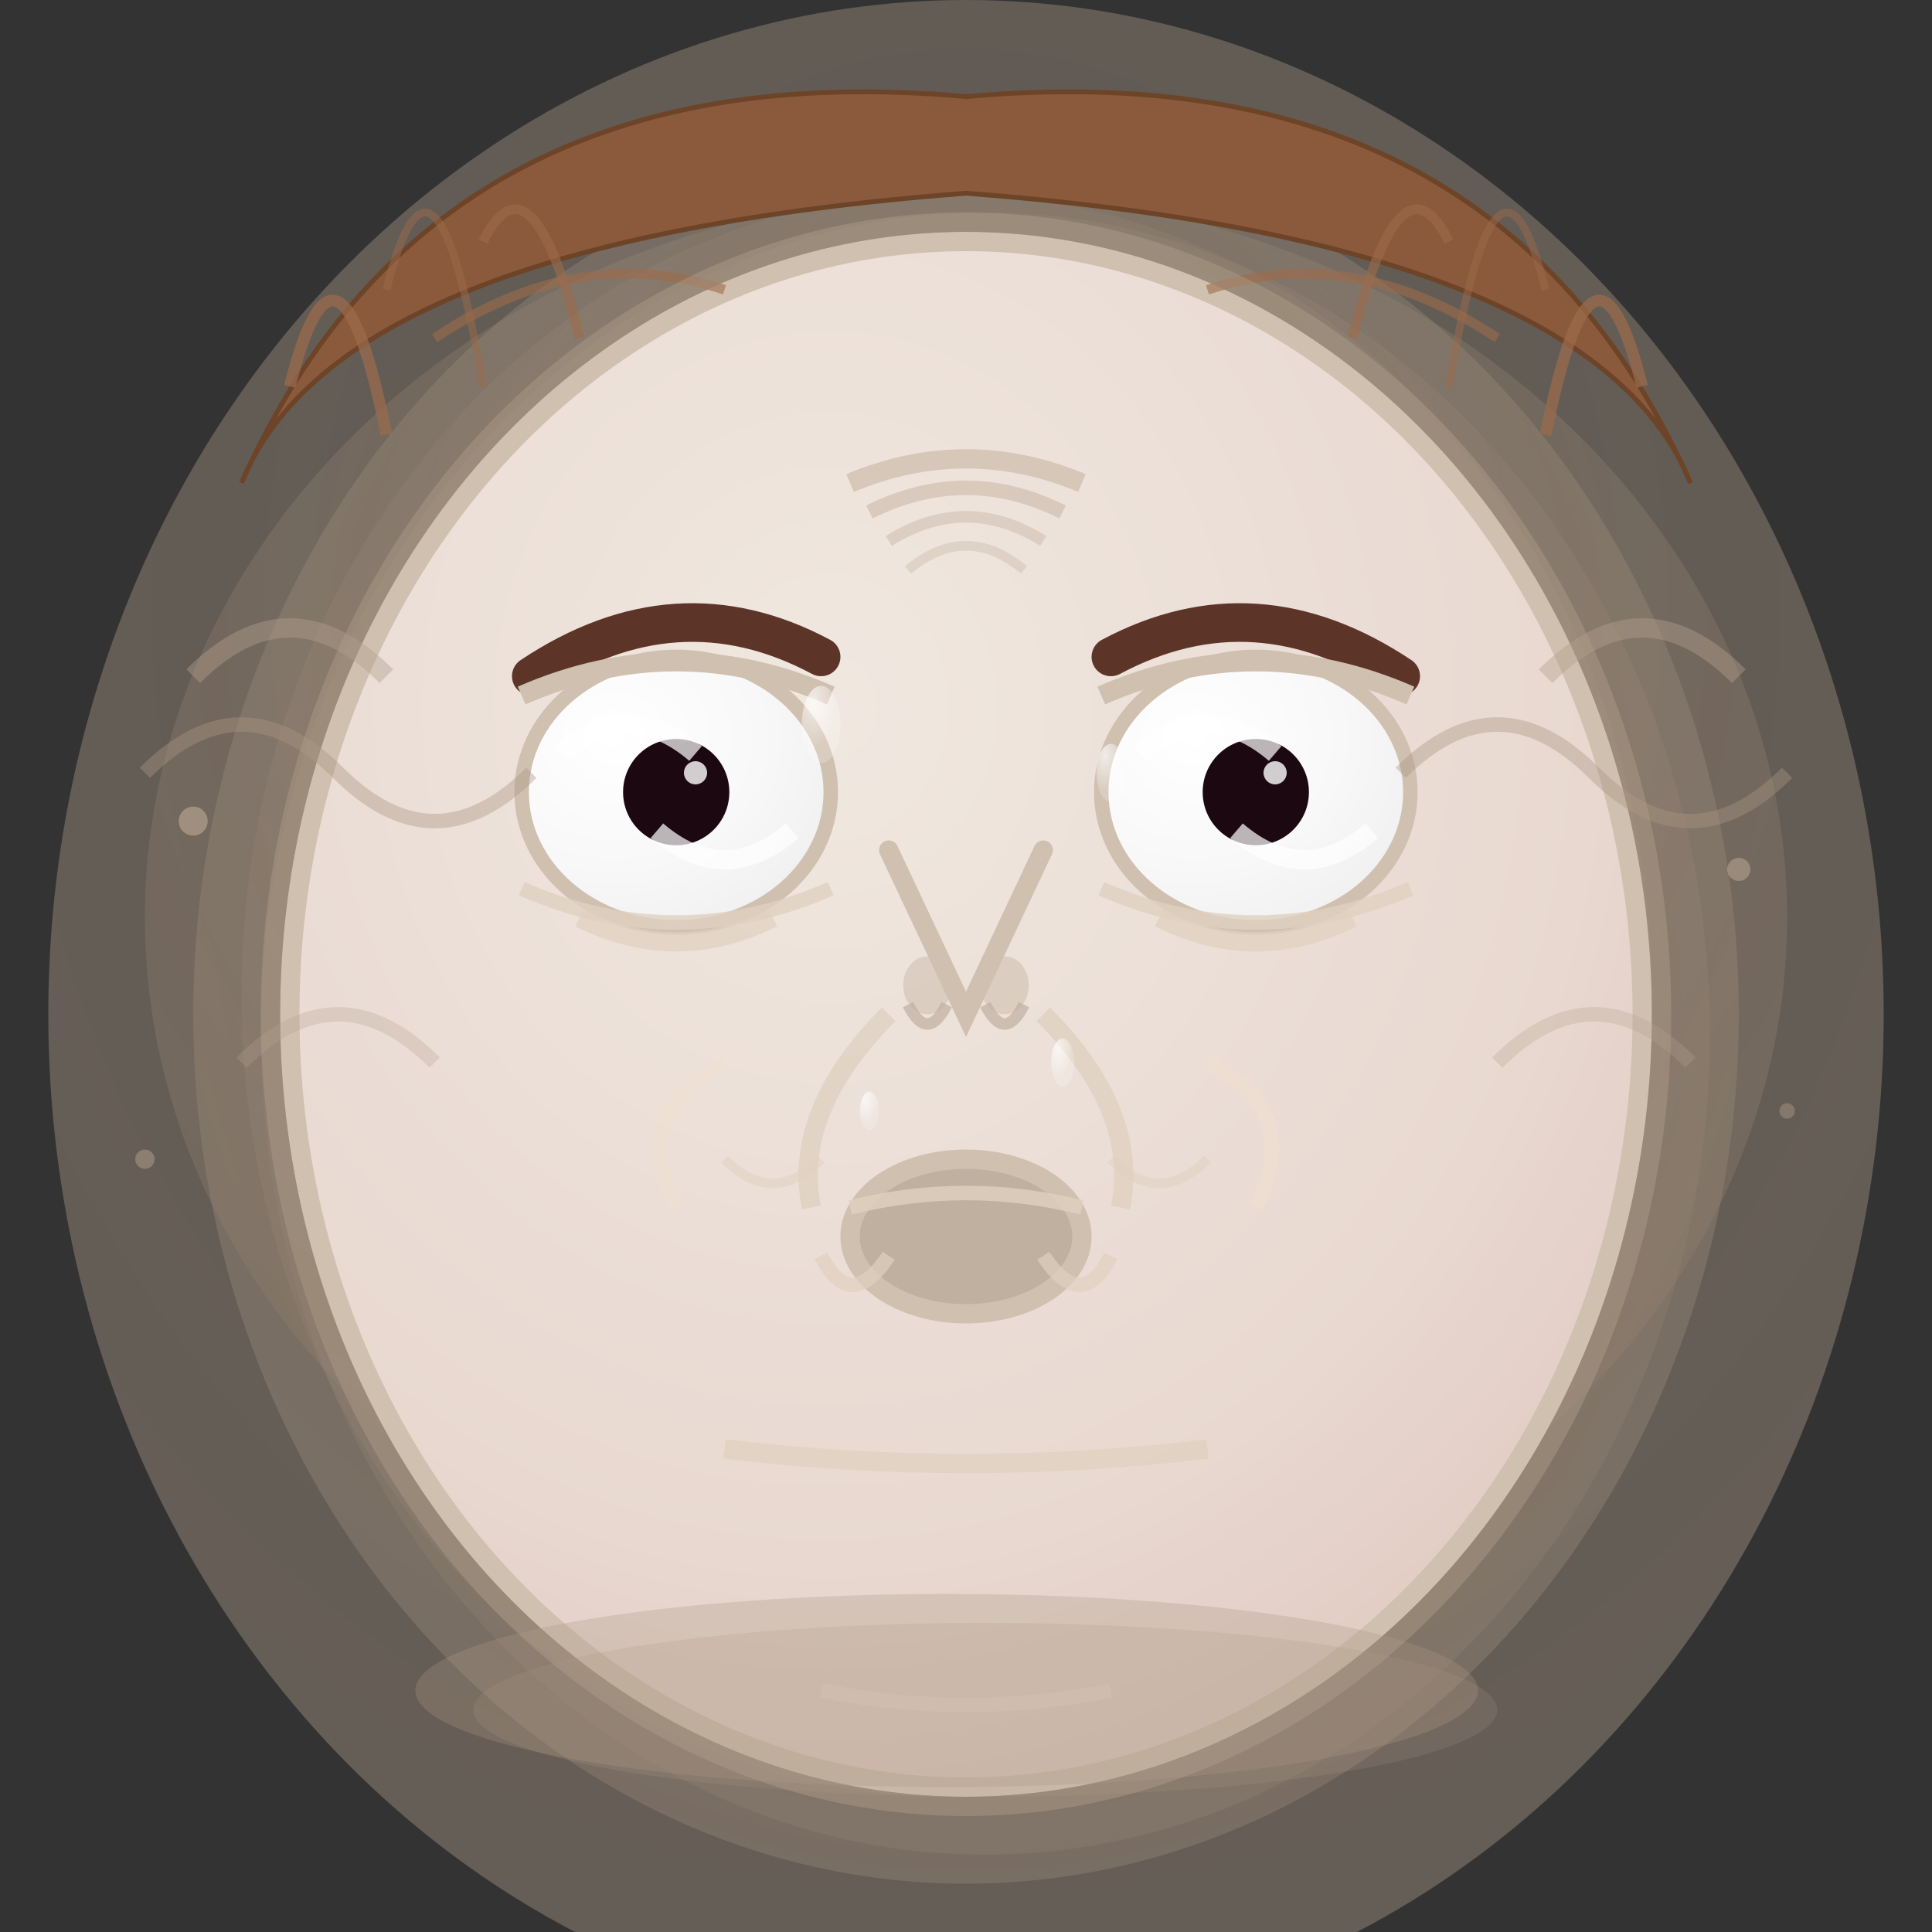 <svg width="200" height="200" viewBox="0 0 200 200" xmlns="http://www.w3.org/2000/svg">
  <rect x="0" y="0" width="200" height="200" fill="#333333" stroke="none"/>
  <defs>
    <!-- Face gradient with panic pallor -->
    <radialGradient id="faceGradientIntenseAnxiety" cx="0.4" cy="0.3" r="0.8">
      <stop offset="0%" stop-color="#f0e8e0"/>
      <stop offset="70%" stop-color="#e8d8d0"/>
      <stop offset="100%" stop-color="#e0c8c0"/>
    </radialGradient>
    
    <!-- Intense panic aura -->
    <radialGradient id="intensePanicAura" cx="0.5" cy="0.3" r="0.9">
      <stop offset="0%" stop-color="rgba(200,180,160,0.3)"/>
      <stop offset="100%" stop-color="rgba(180,160,140,0.4)"/>
    </radialGradient>
    
    <!-- Eye gradient (extremely tense) -->
    <radialGradient id="eyeGradientPanic" cx="0.3" cy="0.3" r="0.8">
      <stop offset="0%" stop-color="#ffffff"/>
      <stop offset="60%" stop-color="#f8f8f8"/>
      <stop offset="100%" stop-color="#f0f0f0"/>
    </radialGradient>
    
    <!-- Panic energy -->
    <radialGradient id="panicEnergyIntense" cx="0.5" cy="0.4" r="0.8">
      <stop offset="0%" stop-color="rgba(190,170,150,0.2)"/>
      <stop offset="100%" stop-color="rgba(170,150,130,0.3)"/>
    </radialGradient>
    
    <!-- Trembling effect -->
    <radialGradient id="tremblingEffectAnxiety" cx="0.5" cy="0.5" r="0.8">
      <stop offset="0%" stop-color="rgba(180,160,140,0.1)"/>
      <stop offset="100%" stop-color="rgba(160,140,120,0.2)"/>
    </radialGradient>
    
    <!-- Stress sweat -->
    <radialGradient id="stressSweat" cx="0.3" cy="0.2" r="0.6">
      <stop offset="0%" stop-color="rgba(255,255,255,0.7)"/>
      <stop offset="100%" stop-color="rgba(255,255,255,0.2)"/>
    </radialGradient>
    
    <!-- Overwhelming worry -->
    <radialGradient id="overwhelmingWorry" cx="0.5" cy="0.3" r="0.7">
      <stop offset="0%" stop-color="rgba(170,150,130,0.2)"/>
      <stop offset="100%" stop-color="rgba(150,130,110,0.3)"/>
    </radialGradient>
  </defs>
  
  <!-- Intense panic aura -->
  <ellipse cx="100" cy="105" rx="95" ry="105" fill="url(#intensePanicAura)"/>
  
  <!-- Panic energy bursts -->
  <ellipse cx="100" cy="105" rx="80" ry="90" fill="url(#panicEnergyIntense)"/>
  
  <!-- Trembling effect -->
  <ellipse cx="102" cy="107" rx="75" ry="85" fill="url(#tremblingEffectAnxiety)"/>
  <ellipse cx="98" cy="103" rx="73" ry="83" fill="url(#tremblingEffectAnxiety)"/>
  
  <!-- Overwhelming worry cloud -->
  <ellipse cx="100" cy="95" rx="85" ry="75" fill="url(#overwhelmingWorry)"/>
  
  <!-- Face outline (pale and trembling) -->
  <ellipse cx="100" cy="105" rx="70" ry="80" fill="url(#faceGradientIntenseAnxiety)" stroke="#d0c0b0" stroke-width="2"/>
  
  <!-- Hair (extremely disheveled) -->
  <path d="M25 50 Q45 5 100 10 Q155 5 175 50 Q165 25 100 20 Q35 25 25 50" fill="#8b5a3c" stroke="#6d4428" stroke-width="0.5"/>
  <path d="M45 35 Q60 25 75 30" stroke="#9d6b4a" stroke-width="1" fill="none" opacity="0.6"/>
  <path d="M125 30 Q140 25 155 35" stroke="#9d6b4a" stroke-width="1" fill="none" opacity="0.6"/>
  <!-- Extremely messy panic hair -->
  <path d="M30 40 Q35 20 40 45" stroke="#9d6b4a" stroke-width="1.2" fill="none" opacity="0.7"/>
  <path d="M160 45 Q165 20 170 40" stroke="#9d6b4a" stroke-width="1.2" fill="none" opacity="0.7"/>
  <path d="M50 25 Q55 15 60 35" stroke="#9d6b4a" stroke-width="1" fill="none" opacity="0.6"/>
  <path d="M140 35 Q145 15 150 25" stroke="#9d6b4a" stroke-width="1" fill="none" opacity="0.6"/>
  <path d="M40 30 Q45 10 50 40" stroke="#9d6b4a" stroke-width="0.8" fill="none" opacity="0.5"/>
  <path d="M150 40 Q155 10 160 30" stroke="#9d6b4a" stroke-width="0.8" fill="none" opacity="0.5"/>
  
  <!-- Eyebrows (extremely furrowed and raised) -->
  <path d="M55 70 Q70 60 85 68" stroke="#5d3428" stroke-width="4" fill="none" stroke-linecap="round"/>
  <path d="M115 68 Q130 60 145 70" stroke="#5d3428" stroke-width="4" fill="none" stroke-linecap="round"/>
  
  <!-- Deep worry lines -->
  <path d="M88 50 Q100 45 112 50" stroke="#d0c0b0" stroke-width="2" fill="none" opacity="0.8"/>
  <path d="M90 53 Q100 48 110 53" stroke="#d0c0b0" stroke-width="1.5" fill="none" opacity="0.7"/>
  <path d="M92 56 Q100 51 108 56" stroke="#d0c0b0" stroke-width="1.2" fill="none" opacity="0.6"/>
  <path d="M94 59 Q100 54 106 59" stroke="#d0c0b0" stroke-width="1" fill="none" opacity="0.5"/>
  
  <!-- Eyes (wide with panic) -->
  <ellipse cx="70" cy="82" rx="16" ry="14" fill="url(#eyeGradientPanic)" stroke="#d0c0b0" stroke-width="1.5"/>
  <ellipse cx="130" cy="82" rx="16" ry="14" fill="url(#eyeGradientPanic)" stroke="#d0c0b0" stroke-width="1.5"/>
  
  <!-- Upper eyelids (raised in panic) -->
  <path d="M54 72 Q70 65 86 72" stroke="#d0c0b0" stroke-width="2" fill="none"/>
  <path d="M114 72 Q130 65 146 72" stroke="#d0c0b0" stroke-width="2" fill="none"/>
  
  <!-- Lower eyelids (extremely tense) -->
  <path d="M54 92 Q70 99 86 92" stroke="#e0d0c0" stroke-width="1.5" fill="none" opacity="0.8"/>
  <path d="M114 92 Q130 99 146 92" stroke="#e0d0c0" stroke-width="1.5" fill="none" opacity="0.8"/>
  
  <!-- Pupils (extremely dilated) -->
  <circle cx="70" cy="82" r="5.5" fill="#1c0810"/>
  <circle cx="130" cy="82" r="5.5" fill="#1c0810"/>
  
  <!-- Eye highlights (panicked) -->
  <circle cx="72" cy="80" r="1.2" fill="#ffffff" opacity="0.8"/>
  <circle cx="132" cy="80" r="1.2" fill="#ffffff" opacity="0.8"/>
  
  <!-- Panic whites visible -->
  <path d="M58 78 Q65 72 72 78" stroke="#ffffff" stroke-width="2" fill="none" opacity="0.7"/>
  <path d="M68 86 Q75 92 82 86" stroke="#ffffff" stroke-width="2" fill="none" opacity="0.7"/>
  <path d="M118 78 Q125 72 132 78" stroke="#ffffff" stroke-width="2" fill="none" opacity="0.7"/>
  <path d="M128 86 Q135 92 142 86" stroke="#ffffff" stroke-width="2" fill="none" opacity="0.7"/>
  
  <!-- Extreme under-eye bags -->
  <path d="M60 95 Q70 100 80 95" stroke="#e0d0c0" stroke-width="2" fill="none" opacity="0.7"/>
  <path d="M120 95 Q130 100 140 95" stroke="#e0d0c0" stroke-width="2" fill="none" opacity="0.7"/>
  
  <!-- Nose (flared with panic breathing) -->
  <path d="M92 88 L100 105 L108 88" stroke="#d0c0b0" stroke-width="2" fill="none" stroke-linecap="round"/>
  <ellipse cx="96" cy="102" rx="2.5" ry="3" fill="#d0c0b0" opacity="0.6"/>
  <ellipse cx="104" cy="102" rx="2.5" ry="3" fill="#d0c0b0" opacity="0.6"/>
  
  <!-- Panic breathing flare -->
  <path d="M94 104 Q96 108 98 104" stroke="#c0b0a0" stroke-width="1.2" fill="none" opacity="0.7"/>
  <path d="M102 104 Q104 108 106 104" stroke="#c0b0a0" stroke-width="1.2" fill="none" opacity="0.7"/>
  
  <!-- Mouth (open in panic) -->
  <ellipse cx="100" cy="128" rx="12" ry="8" fill="#c0b0a0" stroke="#d0c0b0" stroke-width="2"/>
  
  <!-- Lip definition (trembling) -->
  <path d="M88 125 Q100 122 112 125" stroke="#e0d0c0" stroke-width="1.5" fill="none" opacity="0.8"/>
  
  <!-- Extreme mouth tension -->
  <path d="M85 130 Q88 136 92 130" stroke="#e0d0c0" stroke-width="1.5" fill="none" opacity="0.7"/>
  <path d="M108 130 Q112 136 115 130" stroke="#e0d0c0" stroke-width="1.5" fill="none" opacity="0.7"/>
  
  <!-- Deep nasolabial folds -->
  <path d="M108 105 Q118 115 116 125" stroke="#e0d0c0" stroke-width="2" fill="none" opacity="0.8"/>
  <path d="M92 105 Q82 115 84 125" stroke="#e0d0c0" stroke-width="2" fill="none" opacity="0.8"/>
  
  <!-- Cheek tension (sunken with stress) -->
  <path d="M125 110 Q135 115 130 125" stroke="#f0e0d0" stroke-width="1.5" fill="none" opacity="0.6"/>
  <path d="M75 110 Q65 115 70 125" stroke="#f0e0d0" stroke-width="1.5" fill="none" opacity="0.6"/>
  
  <!-- Stress lines -->
  <path d="M75 120 Q80 125 85 120" stroke="#e0d0c0" stroke-width="1" fill="none" opacity="0.5"/>
  <path d="M115 120 Q120 125 125 120" stroke="#e0d0c0" stroke-width="1" fill="none" opacity="0.5"/>
  
  <!-- Jaw tension (clenched) -->
  <path d="M75 150 Q100 153 125 150" stroke="#e0d0c0" stroke-width="2" fill="none" opacity="0.7"/>
  
  <!-- Neck tension (rigid with panic) -->
  <path d="M85 175 Q100 178 115 175" stroke="#f0e0d0" stroke-width="1.5" fill="none" opacity="0.5"/>
  
  <!-- Stress sweat drops -->
  <ellipse cx="85" cy="75" rx="2" ry="4" fill="url(#stressSweat)"/>
  <ellipse cx="115" cy="80" rx="1.5" ry="3" fill="url(#stressSweat)"/>
  <ellipse cx="90" cy="115" rx="1" ry="2" fill="url(#stressSweat)"/>
  <ellipse cx="110" cy="110" rx="1.2" ry="2.5" fill="url(#stressSweat)"/>
  
  <!-- Panic energy bursts -->
  <path d="M20 70 Q30 60 40 70" stroke="rgba(180,160,140,0.6)" stroke-width="2" fill="none" opacity="0.7"/>
  <path d="M160 70 Q170 60 180 70" stroke="rgba(180,160,140,0.6)" stroke-width="2" fill="none" opacity="0.7"/>
  <path d="M25 110 Q35 100 45 110" stroke="rgba(180,160,140,0.5)" stroke-width="1.5" fill="none" opacity="0.6"/>
  <path d="M155 110 Q165 100 175 110" stroke="rgba(180,160,140,0.5)" stroke-width="1.5" fill="none" opacity="0.6"/>
  
  <!-- Overwhelming worry waves -->
  <path d="M15 80 Q25 70 35 80 Q45 90 55 80" stroke="rgba(170,150,130,0.4)" stroke-width="1.5" fill="none"/>
  <path d="M145 80 Q155 70 165 80 Q175 90 185 80" stroke="rgba(170,150,130,0.4)" stroke-width="1.5" fill="none"/>
  
  <!-- Trembling shadow -->
  <ellipse cx="98" cy="175" rx="55" ry="10" fill="rgba(170,150,130,0.3)"/>
  <ellipse cx="102" cy="177" rx="53" ry="9" fill="rgba(170,150,130,0.2)"/>
  
  <!-- Intense panic aura -->
  <ellipse cx="100" cy="105" rx="72" ry="82" fill="none" stroke="rgba(180,160,140,0.4)" stroke-width="2"/>
  
  <!-- Panic sparks -->
  <circle cx="20" cy="85" r="1.5" fill="rgba(180,160,140,0.7)"/>
  <circle cx="180" cy="90" r="1.2" fill="rgba(180,160,140,0.6)"/>
  <circle cx="15" cy="120" r="1" fill="rgba(180,160,140,0.5)"/>
  <circle cx="185" cy="115" r="0.8" fill="rgba(180,160,140,0.4)"/>
</svg>